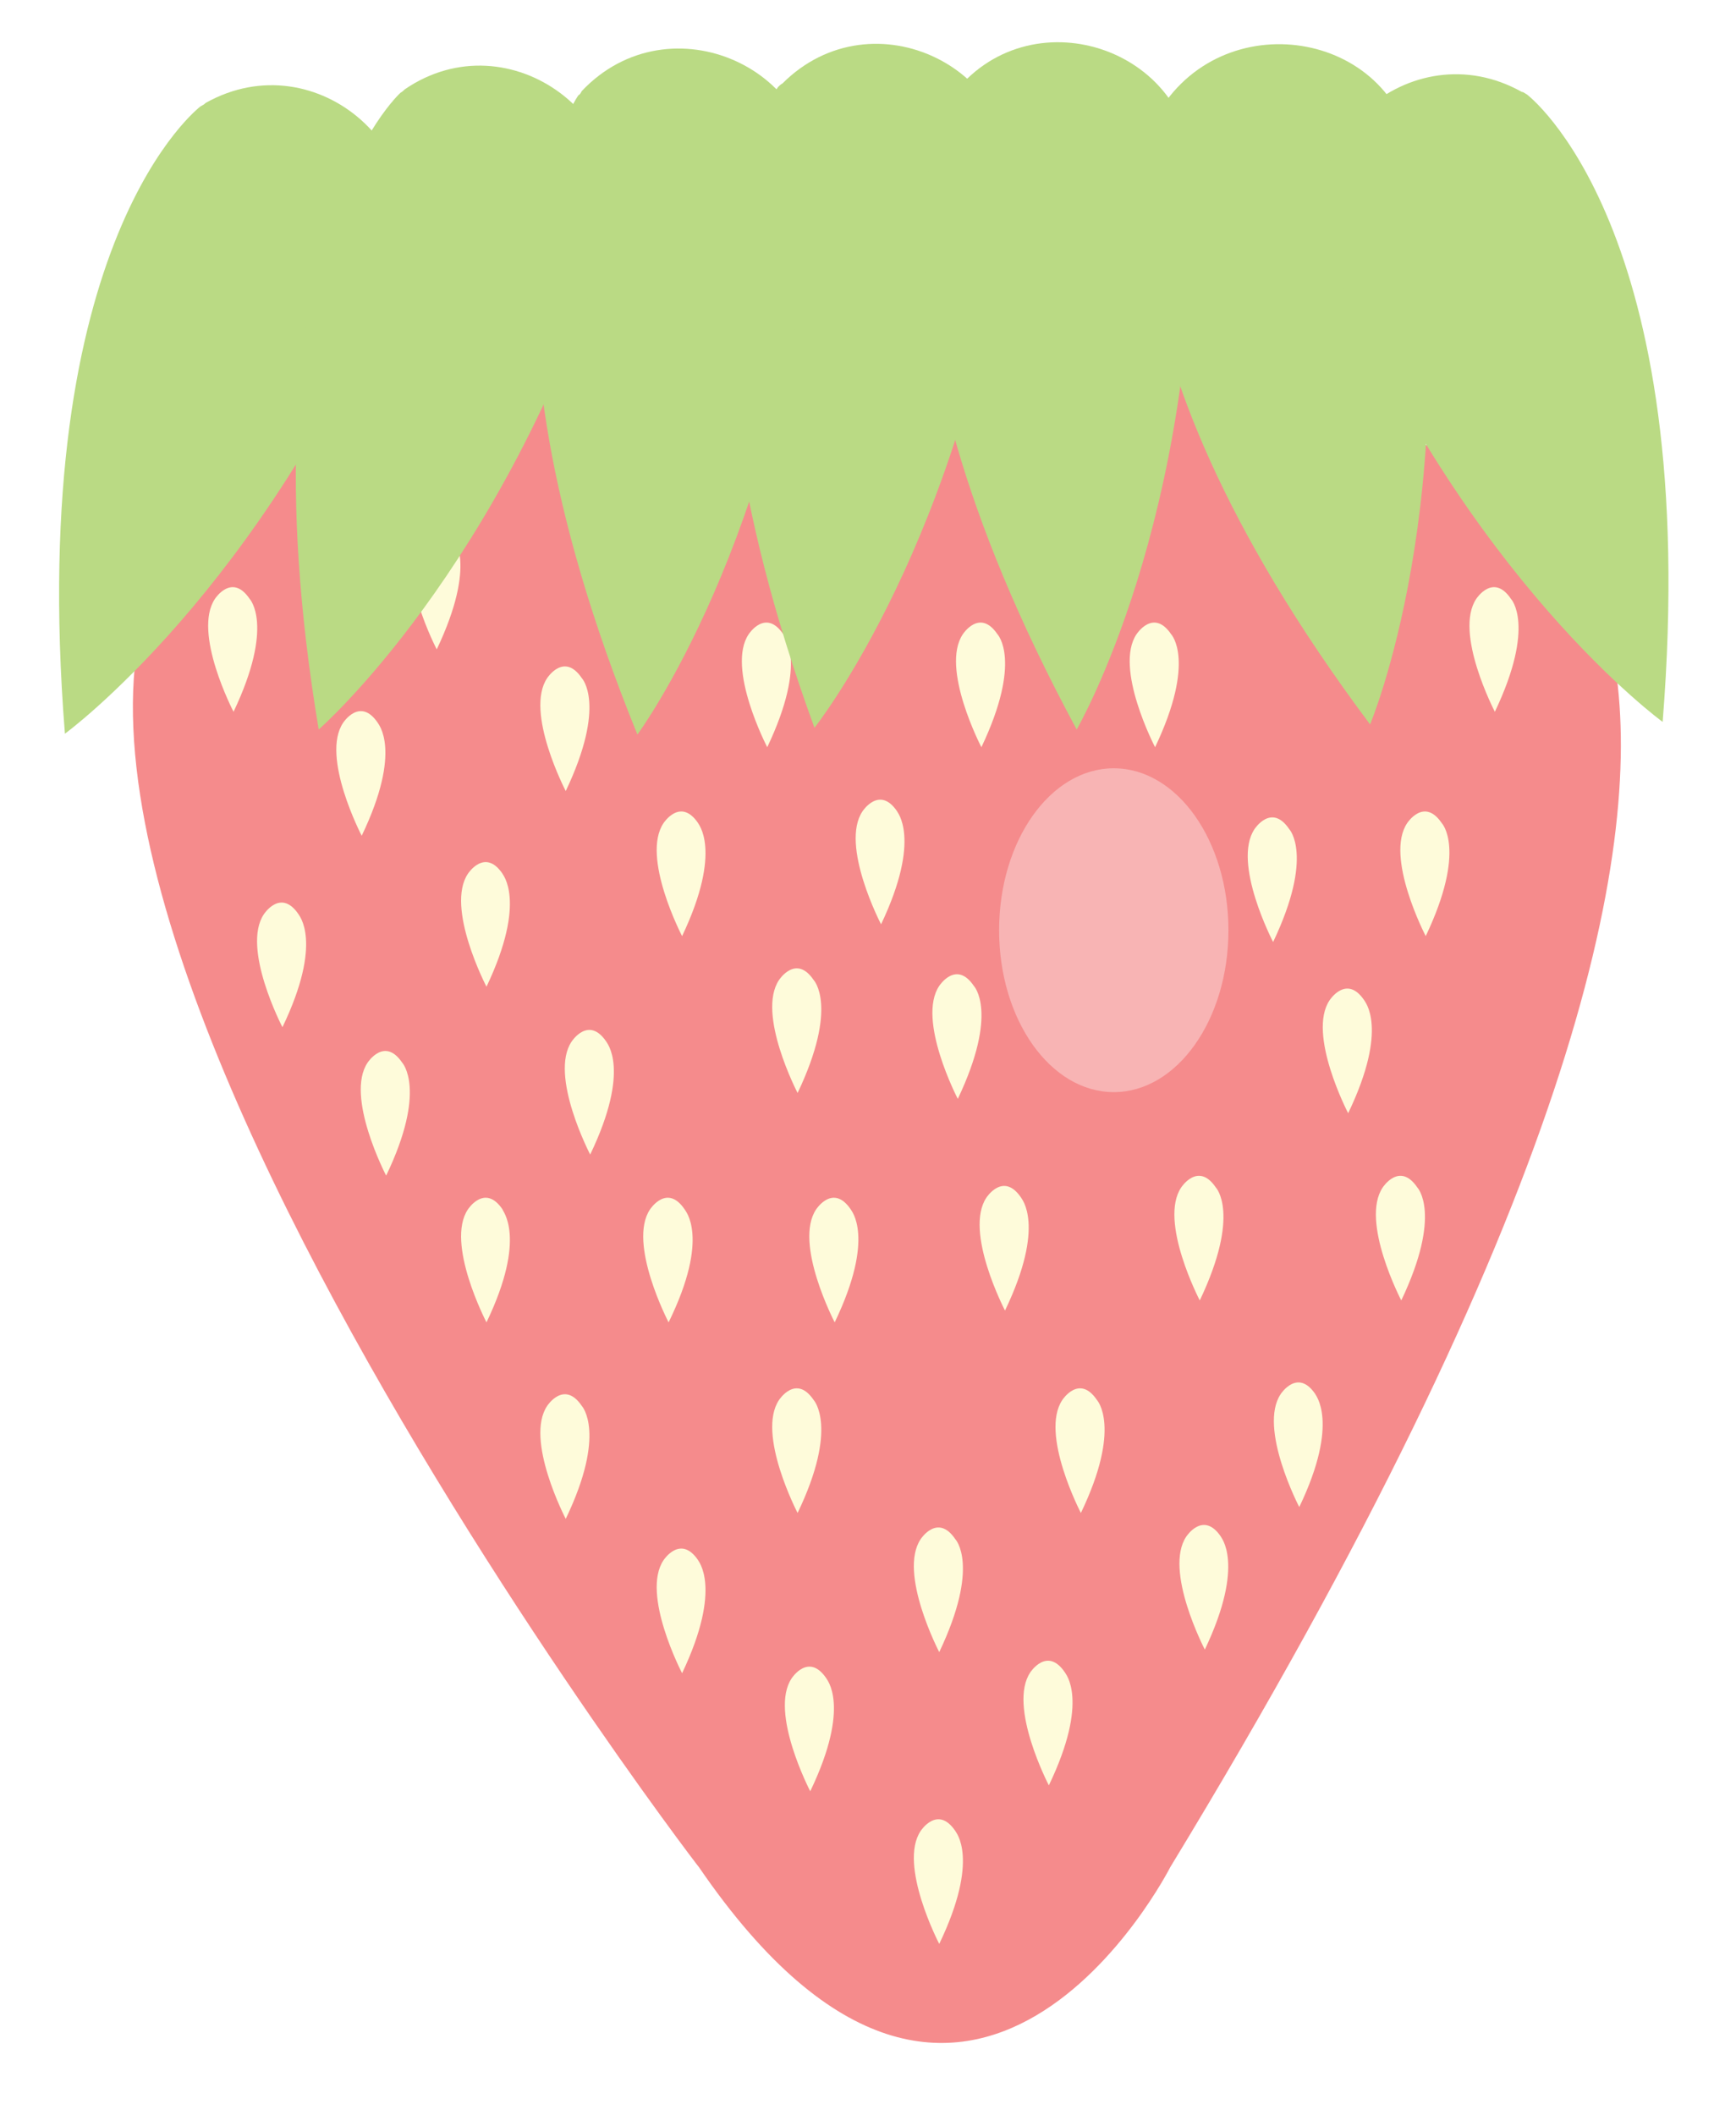 <?xml version="1.0" encoding="utf-8"?>
<!-- Generator: Adobe Illustrator 22.0.1, SVG Export Plug-In . SVG Version: 6.00 Build 0)  -->
<svg id="strawberry" version="1.1" xmlns="http://www.w3.org/2000/svg" xmlns:xlink="http://www.w3.org/1999/xlink" x="0px" y="0px"
	 viewBox="0 0 205.9 250.8" style="enable-background:new 0 0 205.9 250.8;" xml:space="preserve">
<style type="text/css">
	.st0{fill:#F58B8C;}
	.st1{fill:#FEFBDA;}
	.st2{fill:#F8B4B4;}
	.st3{fill:#BADA84;}

	#strawberry:hover .st0{ fill: #fca6a8; }
	#strawberry:hover .st1{ fill: #f7f6e8; }
	#strawberry:hover .st2{ fill: #fccccc; }
	#strawberry:hover .st3{ fill: #e4fcba; }

</style>
<g id="strawberry_base">
	<path class="st0" d="M33.2,54.3c0,0,69.9-28,139.9,0c0,0,60.8,10.8-34.3,167.1c0,0-23.8,46.9-55.9,0
		C82.8,221.4-25.5,79.5,33.2,54.3z"/>
</g>
<g id="seeds">
	<path class="st1" d="M67.1,180.1c0,0-4.9-9.4-2.2-13.4c0,0,2-3.1,4.1,0C69,166.7,72,169.9,67.1,180.1z"/>
	<path class="st1" d="M154.1,178.7c0,0-4.9-9.4-2.2-13.4c0,0,2-3.1,4.1,0C155.9,165.3,159,168.5,154.1,178.7z"/>
	<path class="st1" d="M128.2,179.4c0,0-4.9-9.4-2.2-13.4c0,0,2-3.1,4.1,0C130.1,166,133.1,169.2,128.2,179.4z"/>
	<path class="st1" d="M111.4,230.5c0,0-4.9-9.4-2.2-13.4c0,0,2-3.1,4.1,0C113.3,217.2,116.3,220.3,111.4,230.5z"/>
	<path class="st1" d="M96.1,212.4c0,0-4.9-9.4-2.2-13.4c0,0,2-3.1,4.1,0C98,199.1,101,202.2,96.1,212.4z"/>
	<path class="st1" d="M124.4,211.7c0,0-4.9-9.4-2.2-13.4c0,0,2-3.1,4.1,0C126.3,198.4,129.3,201.5,124.4,211.7z"/>
	<path class="st1" d="M142.9,195.6c0,0-4.9-9.4-2.2-13.4c0,0,2-3.1,4.1,0C144.7,182.2,147.8,185.3,142.9,195.6z"/>
	<path class="st1" d="M80.9,198.4c0,0-4.9-9.4-2.2-13.4c0,0,2-3.1,4.1,0C82.7,185,85.8,188.1,80.9,198.4z"/>
	<path class="st1" d="M111.4,195.9c0,0-4.9-9.4-2.2-13.4c0,0,2-3.1,4.1,0C113.3,182.5,116.3,185.6,111.4,195.9z"/>
	<path class="st1" d="M27.7,84.4c0,0-4.9-9.4-2.2-13.4c0,0,2-3.1,4.1,0C29.6,71,32.6,74.1,27.7,84.4z"/>
	<path class="st1" d="M94.6,179.4c0,0-4.9-9.4-2.2-13.4c0,0,2-3.1,4.1,0C96.5,166,99.5,169.2,94.6,179.4z"/>
	<path class="st1" d="M76.4,69.6c0,0-4.9-9.4-2.2-13.4c0,0,2-3.1,4.1,0C78.3,56.2,81.3,59.4,76.4,69.6z"/>
	<path class="st1" d="M51.8,77c0,0-4.9-9.4-2.2-13.4c0,0,2-3.1,4.1,0C53.7,63.6,56.7,66.7,51.8,77z"/>
	<path class="st1" d="M57.7,117c0,0-4.9-9.4-2.2-13.4c0,0,2-3.1,4.1,0C59.5,103.6,62.6,106.7,57.7,117z"/>
	<path class="st1" d="M33.5,121.8c0,0-4.9-9.4-2.2-13.4c0,0,2-3.1,4.1,0C35.4,108.5,38.4,111.6,33.5,121.8z"/>
	<path class="st1" d="M116.4,88.6c0,0-4.9-9.4-2.2-13.4c0,0,2-3.1,4.1,0C118.3,75.2,121.3,78.3,116.4,88.6z"/>
	<path class="st1" d="M91,88.6c0,0-4.9-9.4-2.2-13.4c0,0,2-3.1,4.1,0C92.9,75.2,95.9,78.3,91,88.6z"/>
	<path class="st1" d="M67.1,93.8c0,0-4.9-9.4-2.2-13.4c0,0,2-3.1,4.1,0C69,80.4,72,83.5,67.1,93.8z"/>
	<path class="st1" d="M42.9,99.1c0,0-4.9-9.4-2.2-13.4c0,0,2-3.1,4.1,0C44.8,85.8,47.8,88.9,42.9,99.1z"/>
	<path class="st1" d="M79.3,156.8c0,0-4.9-9.4-2.2-13.4c0,0,2-3.1,4.1,0C81.2,143.5,84.3,146.6,79.3,156.8z"/>
	<path class="st1" d="M177.3,84.4c0,0-4.9-9.4-2.2-13.4c0,0,2-3.1,4.1,0C179.2,71,182.2,74.1,177.3,84.4z"/>
	<path class="st1" d="M127.3,69.6c0,0-4.9-9.4-2.2-13.4c0,0,2-3.1,4.1,0C129.2,56.2,132.3,59.4,127.3,69.6z"/>
	<path class="st1" d="M101.1,67.2c0,0-4.9-9.4-2.2-13.4c0,0,2-3.1,4.1,0C103,53.8,106,57,101.1,67.2z"/>
	<path class="st1" d="M57.7,156.8c0,0-4.9-9.4-2.2-13.4c0,0,2-3.1,4.1,0C59.5,143.5,62.6,146.6,57.7,156.8z"/>
	<path class="st1" d="M159.9,132c0,0-4.9-9.4-2.2-13.4c0,0,2-3.1,4.1,0C161.8,118.7,164.8,121.8,159.9,132z"/>
	<path class="st1" d="M151,111.7c0,0-4.9-9.4-2.2-13.4c0,0,2-3.1,4.1,0C152.9,98.3,155.9,101.4,151,111.7z"/>
	<path class="st1" d="M113.6,130.3c0,0-4.9-9.4-2.2-13.4c0,0,2-3.1,4.1,0C115.5,116.9,118.5,120,113.6,130.3z"/>
	<path class="st1" d="M94.6,129.6c0,0-4.9-9.4-2.2-13.4c0,0,2-3.1,4.1,0C96.5,116.2,99.5,119.3,94.6,129.6z"/>
	<path class="st1" d="M70,136.9c0,0-4.9-9.4-2.2-13.4c0,0,2-3.1,4.1,0C71.9,123.6,74.9,126.7,70,136.9z"/>
	<path class="st1" d="M45.8,139.4c0,0-4.9-9.4-2.2-13.4c0,0,2-3.1,4.1,0C47.7,126,50.7,129.2,45.8,139.4z"/>
	<path class="st1" d="M169.1,111c0,0-4.9-9.4-2.2-13.4c0,0,2-3.1,4.1,0C171,97.6,174,100.7,169.1,111z"/>
	<path class="st1" d="M137,88.6c0,0-4.9-9.4-2.2-13.4c0,0,2-3.1,4.1,0C138.9,75.2,141.9,78.3,137,88.6z"/>
	<path class="st1" d="M104.5,109.6c0,0-4.9-9.4-2.2-13.4c0,0,2-3.1,4.1,0C106.3,96.2,109.4,99.3,104.5,109.6z"/>
	<path class="st1" d="M80.9,111c0,0-4.9-9.4-2.2-13.4c0,0,2-3.1,4.1,0C82.7,97.6,85.8,100.7,80.9,111z"/>
	<path class="st1" d="M99,156.8c0,0-4.9-9.4-2.2-13.4c0,0,2-3.1,4.1,0C100.9,143.5,103.9,146.6,99,156.8z"/>
	<path class="st1" d="M119.2,155.4c0,0-4.9-9.4-2.2-13.4c0,0,2-3.1,4.1,0C121.1,142.1,124.1,145.2,119.2,155.4z"/>
	<path class="st1" d="M142.3,154.2c0,0-4.9-9.4-2.2-13.4c0,0,2-3.1,4.1,0C144.2,140.8,147.2,143.9,142.3,154.2z"/>
	<path class="st1" d="M166.2,154.2c0,0-4.9-9.4-2.2-13.4c0,0,2-3.1,4.1,0C168.1,140.8,171.1,143.9,166.2,154.2z"/>
</g>
<g id="light_circle">
	<ellipse class="st2" cx="132.1" cy="110.3" rx="13.6" ry="19.2"/>
</g>
<g id="leaf">
	<path class="st3" d="M23.8,12.6c0,0-20.8,15.6-16.1,74.4C7.7,87,31,70,46.9,32.2c5.9-13.9-9.3-27.4-22.5-20
		C24.2,12.4,24,12.5,23.8,12.6z"/>
	<path class="st3" d="M92.3,10.3c0,0-15.9,20.6,4.3,76c0,0,17.9-22.5,23.2-63.2c1.9-15-16.3-23.9-27-13.2
		C92.6,10,92.4,10.2,92.3,10.3z"/>
	<path class="st3" d="M112.5,11.9c0,0-12.8,22.7,15.2,74.6c0,0,14.5-24.9,13.8-65.9c-0.2-15.1-19.6-21.3-28.6-9.2
		C112.8,11.6,112.7,11.7,112.5,11.9z"/>
	<path class="st3" d="M68.6,11.3c0,0-15.2,21.2,7,75.8c0,0,17.1-23.1,20.9-64C97.9,8.1,79.4-0.2,69,10.8
		C68.9,11,68.8,11.2,68.6,11.3z"/>
	<path class="st3" d="M137,14.2c0,0-9.9,24.4,25.5,71.7c0,0,11.3-26.8,5.1-67.4c-2.3-15-22.8-18.2-30.4-4.8
		C137.2,13.9,137.1,14,137,14.2z"/>
	<path class="st3" d="M47.5,11c0,0-19.4,17.4-9.7,75.5c0,0,21.7-18.9,34.3-57.9c4.6-14.4-11.7-26.5-24.1-18
		C47.9,10.7,47.7,10.9,47.5,11z"/>
	<path class="st3" d="M181.1,11.2c0,0,20.8,15.6,16.1,74.4c0,0-23.3-16.9-39.2-54.7c-5.9-13.9,9.3-27.4,22.5-20
		C180.7,10.9,180.9,11.1,181.1,11.2z"/>
</g>
</svg>
